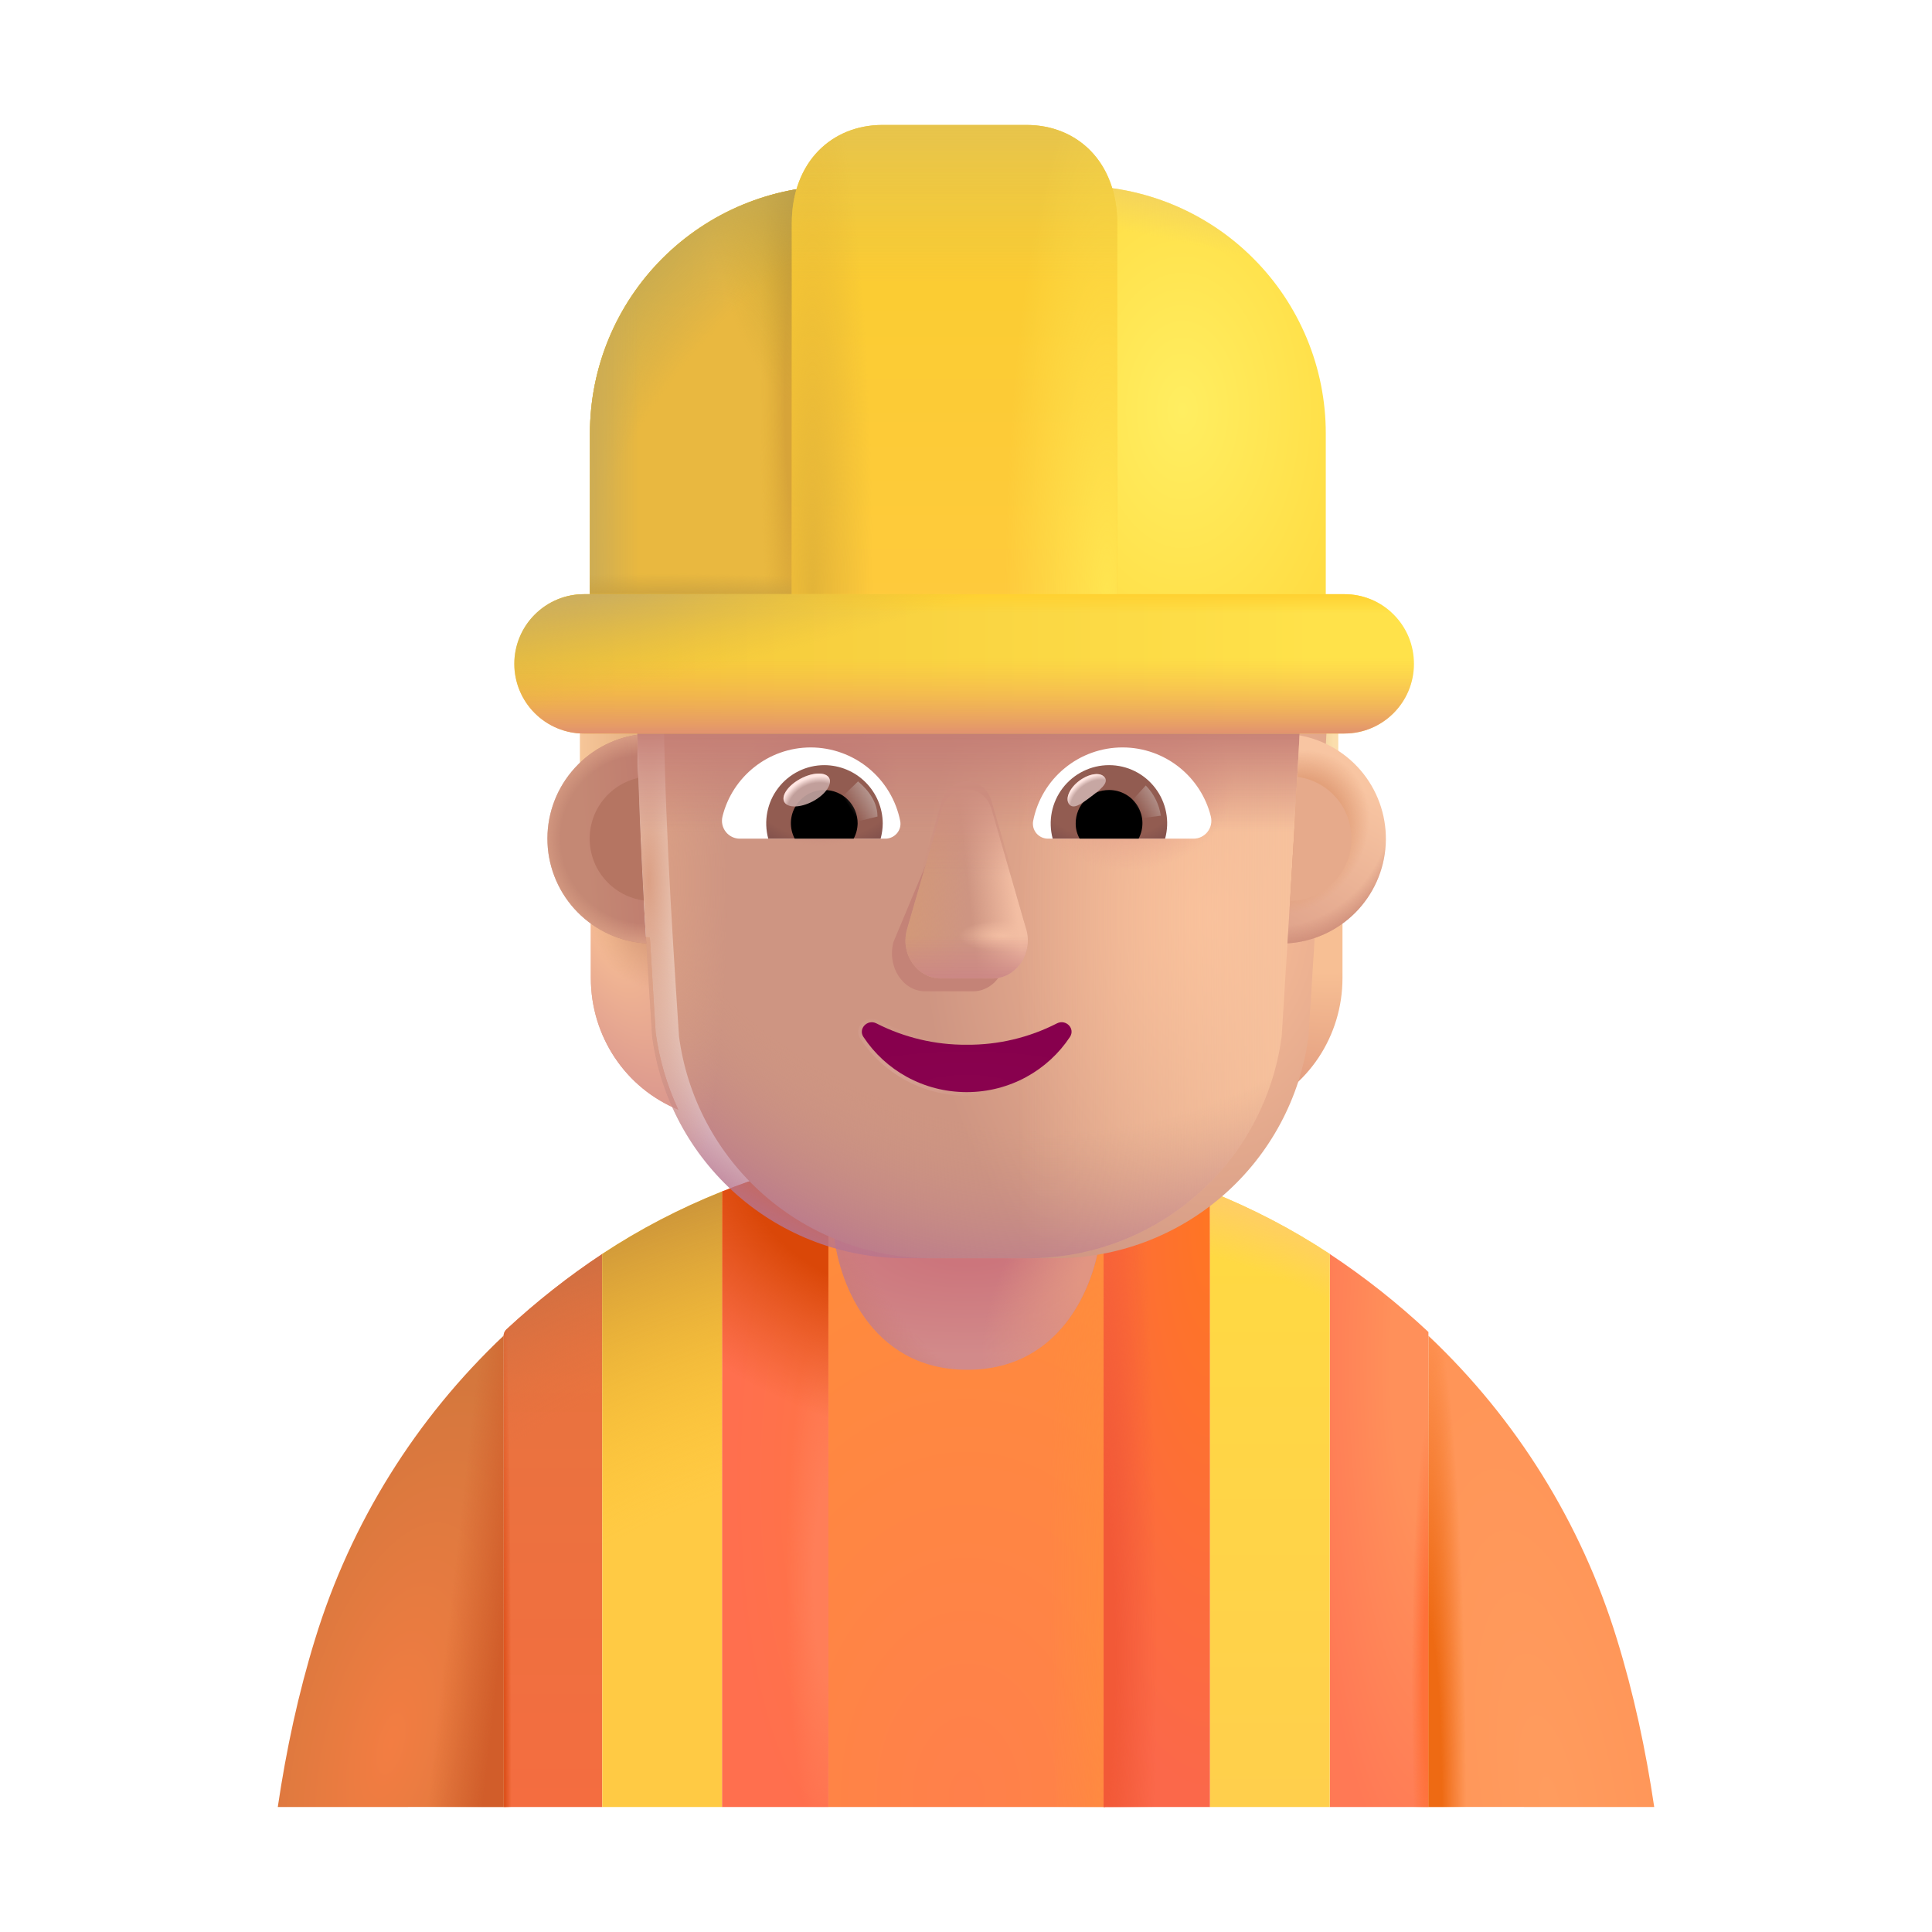 <svg width="54" height="54" viewBox="0 0 54 54" fill="none" xmlns="http://www.w3.org/2000/svg">
<path d="M27.035 32.602C25.719 32.602 24.42 32.737 23.154 32.991V50.507H30.883V32.991C29.634 32.737 28.352 32.602 27.035 32.602Z" fill="url(#paint0_radial_37_125)"/>
<path d="M27.035 32.602C25.719 32.602 24.42 32.737 23.154 32.991V50.507H30.883V32.991C29.634 32.737 28.352 32.602 27.035 32.602Z" fill="url(#paint1_radial_37_125)"/>
<path d="M23.154 32.397C22.128 32.623 21.136 32.92 20.179 33.303V50.507H23.154V32.397Z" fill="url(#paint2_radial_37_125)"/>
<path d="M23.154 32.397C22.128 32.623 21.136 32.92 20.179 33.303V50.507H23.154V32.397Z" fill="url(#paint3_radial_37_125)"/>
<path d="M23.154 32.397C22.128 32.623 21.136 32.92 20.179 33.303V50.507H23.154V32.397Z" fill="url(#paint4_radial_37_125)"/>
<path d="M30.846 32.397C31.872 32.623 32.862 32.92 33.821 33.303V50.507H30.848L30.846 32.397Z" fill="url(#paint5_radial_37_125)"/>
<path d="M30.846 32.397C31.872 32.623 32.862 32.92 33.821 33.303V50.507H30.848L30.846 32.397Z" fill="url(#paint6_radial_37_125)"/>
<path d="M14.156 37.155C14.131 37.179 14.111 37.207 14.097 37.239C14.083 37.271 14.076 37.305 14.075 37.339V50.507H16.833V35.049C15.888 35.674 14.99 36.383 14.156 37.155Z" fill="url(#paint7_linear_37_125)"/>
<path d="M14.156 37.155C14.131 37.179 14.111 37.207 14.097 37.239C14.083 37.271 14.076 37.305 14.075 37.339V50.507H16.833V35.049C15.888 35.674 14.99 36.383 14.156 37.155Z" fill="url(#paint8_radial_37_125)"/>
<path d="M14.156 37.155C14.131 37.179 14.111 37.207 14.097 37.239C14.083 37.271 14.076 37.305 14.075 37.339V50.507H16.833V35.049C15.888 35.674 14.99 36.383 14.156 37.155Z" fill="url(#paint9_radial_37_125)"/>
<path d="M39.925 37.23V50.507H37.167V35.049C38.143 35.694 39.067 36.426 39.925 37.23Z" fill="url(#paint10_radial_37_125)"/>
<path d="M39.925 37.23V50.507H37.167V35.049C38.143 35.694 39.067 36.426 39.925 37.23Z" fill="url(#paint11_radial_37_125)"/>
<path d="M16.833 35.049V50.507H20.179V33.303C19.001 33.775 17.892 34.349 16.833 35.048" fill="#FFCA44"/>
<path d="M16.833 35.049V50.507H20.179V33.303C19.001 33.775 17.892 34.349 16.833 35.048" fill="url(#paint12_radial_37_125)"/>
<path d="M37.167 35.049V50.507H33.821V33.303C34.999 33.775 36.107 34.349 37.167 35.048" fill="url(#paint13_linear_37_125)"/>
<path d="M37.167 35.049V50.507H33.821V33.303C34.999 33.775 36.107 34.349 37.167 35.048" fill="url(#paint14_radial_37_125)"/>
<path d="M7.764 50.507C8 48.909 8.338 47.331 8.81 45.804C9.802 42.573 11.617 39.655 14.075 37.336V50.505L7.764 50.507Z" fill="url(#paint15_radial_37_125)"/>
<path d="M7.764 50.507C8 48.909 8.338 47.331 8.81 45.804C9.802 42.573 11.617 39.655 14.075 37.336V50.505L7.764 50.507Z" fill="url(#paint16_linear_37_125)"/>
<path d="M46.236 50.507C46 48.909 45.662 47.331 45.19 45.804C44.198 42.573 42.383 39.655 39.925 37.336V50.505L46.236 50.507Z" fill="url(#paint17_radial_37_125)"/>
<path d="M46.236 50.507C46 48.909 45.662 47.331 45.19 45.804C44.198 42.573 42.383 39.655 39.925 37.336V50.505L46.236 50.507Z" fill="url(#paint18_radial_37_125)"/>
<path d="M23.304 34.435C23.406 35.718 24.291 38.286 27.035 38.286C29.779 38.286 30.665 35.719 30.766 34.435H23.304Z" fill="url(#paint19_radial_37_125)"/>
<path d="M23.304 34.435C23.406 35.718 24.291 38.286 27.035 38.286C29.779 38.286 30.665 35.719 30.766 34.435H23.304Z" fill="url(#paint20_radial_37_125)"/>
<path d="M23.304 34.435C23.406 35.718 24.291 38.286 27.035 38.286C29.779 38.286 30.665 35.719 30.766 34.435H23.304Z" fill="url(#paint21_radial_37_125)"/>
<path d="M16.208 19.61H17.817V21.436H16.208V19.61Z" fill="url(#paint22_linear_37_125)"/>
<path d="M35.994 19.61H37.405V21.436H35.994V19.61Z" fill="url(#paint23_linear_37_125)"/>
<path d="M35.876 26.202C36.485 26.182 37.057 25.976 37.523 25.64V27.336C37.523 28.963 36.555 30.412 35.08 31.015C35.39 30.353 35.603 29.634 35.711 28.865L35.876 26.202Z" fill="url(#paint24_radial_37_125)"/>
<path d="M18.163 26.202C17.569 26.183 16.995 25.987 16.514 25.64V27.336C16.514 28.963 17.483 30.412 18.957 31.015C18.64 30.334 18.427 29.609 18.326 28.865L18.163 26.202Z" fill="url(#paint25_radial_37_125)"/>
<path d="M18.163 26.202C17.569 26.183 16.995 25.987 16.514 25.64V27.336C16.514 28.963 17.483 30.412 18.957 31.015C18.64 30.334 18.427 29.609 18.326 28.865L18.163 26.202Z" fill="url(#paint26_radial_37_125)"/>
<path d="M18.163 26.202C17.569 26.183 16.995 25.987 16.514 25.64V27.336C16.514 28.963 17.483 30.412 18.957 31.015C18.64 30.334 18.427 29.609 18.326 28.865L18.163 26.202Z" fill="url(#paint27_radial_37_125)"/>
<path d="M18.163 26.202C17.569 26.183 16.995 25.987 16.514 25.64V27.336C16.514 28.963 17.483 30.412 18.957 31.015C18.64 30.334 18.427 29.609 18.326 28.865L18.163 26.202Z" fill="url(#paint28_radial_37_125)"/>
<g filter="url(#filter0_i_37_125)">
<path d="M18.228 28.963C18.454 30.68 19.297 32.257 20.599 33.398C21.902 34.54 23.575 35.169 25.307 35.168H28.745C30.477 35.169 32.15 34.54 33.453 33.398C34.755 32.257 35.598 30.68 35.824 28.963C36.038 25.53 36.254 22.111 36.415 18.682C36.407 18.009 36.143 17.364 35.676 16.879C35.209 16.394 34.574 16.106 33.902 16.073H31.35C30.497 16.072 29.662 15.823 28.947 15.356C28.232 14.889 27.667 14.225 27.322 13.444C27.233 13.22 27.078 13.027 26.878 12.891C26.678 12.755 26.442 12.682 26.2 12.682H23.881C20.518 12.682 17.795 15.437 17.795 18.838C17.795 22.23 18.006 25.564 18.228 28.963Z" fill="url(#paint29_radial_37_125)"/>
</g>
<path d="M18.228 28.963C18.454 30.68 19.297 32.257 20.599 33.398C21.902 34.54 23.575 35.169 25.307 35.168H28.745C30.477 35.169 32.15 34.54 33.453 33.398C34.755 32.257 35.598 30.68 35.824 28.963C36.038 25.53 36.254 22.111 36.415 18.682C36.407 18.009 36.143 17.364 35.676 16.879C35.209 16.394 34.574 16.106 33.902 16.073H31.35C30.497 16.072 29.662 15.823 28.947 15.356C28.232 14.889 27.667 14.225 27.322 13.444C27.233 13.22 27.078 13.027 26.878 12.891C26.678 12.755 26.442 12.682 26.2 12.682H23.881C20.518 12.682 17.795 15.437 17.795 18.838C17.795 22.23 18.006 25.564 18.228 28.963Z" fill="url(#paint30_linear_37_125)"/>
<path d="M18.228 28.963C18.454 30.68 19.297 32.257 20.599 33.398C21.902 34.54 23.575 35.169 25.307 35.168H28.745C30.477 35.169 32.15 34.54 33.453 33.398C34.755 32.257 35.598 30.68 35.824 28.963C36.038 25.53 36.254 22.111 36.415 18.682C36.407 18.009 36.143 17.364 35.676 16.879C35.209 16.394 34.574 16.106 33.902 16.073H31.35C30.497 16.072 29.662 15.823 28.947 15.356C28.232 14.889 27.667 14.225 27.322 13.444C27.233 13.22 27.078 13.027 26.878 12.891C26.678 12.755 26.442 12.682 26.2 12.682H23.881C20.518 12.682 17.795 15.437 17.795 18.838C17.795 22.23 18.006 25.564 18.228 28.963Z" fill="url(#paint31_radial_37_125)"/>
<path d="M18.228 28.963C18.454 30.68 19.297 32.257 20.599 33.398C21.902 34.54 23.575 35.169 25.307 35.168H28.745C30.477 35.169 32.15 34.54 33.453 33.398C34.755 32.257 35.598 30.68 35.824 28.963C36.038 25.53 36.254 22.111 36.415 18.682C36.407 18.009 36.143 17.364 35.676 16.879C35.209 16.394 34.574 16.106 33.902 16.073H31.35C30.497 16.072 29.662 15.823 28.947 15.356C28.232 14.889 27.667 14.225 27.322 13.444C27.233 13.22 27.078 13.027 26.878 12.891C26.678 12.755 26.442 12.682 26.2 12.682H23.881C20.518 12.682 17.795 15.437 17.795 18.838C17.795 22.23 18.006 25.564 18.228 28.963Z" fill="url(#paint32_radial_37_125)"/>
<path d="M18.228 28.963C18.454 30.68 19.297 32.257 20.599 33.398C21.902 34.54 23.575 35.169 25.307 35.168H28.745C30.477 35.169 32.15 34.54 33.453 33.398C34.755 32.257 35.598 30.68 35.824 28.963C36.038 25.53 36.254 22.111 36.415 18.682C36.407 18.009 36.143 17.364 35.676 16.879C35.209 16.394 34.574 16.106 33.902 16.073H31.35C30.497 16.072 29.662 15.823 28.947 15.356C28.232 14.889 27.667 14.225 27.322 13.444C27.233 13.22 27.078 13.027 26.878 12.891C26.678 12.755 26.442 12.682 26.2 12.682H23.881C20.518 12.682 17.795 15.437 17.795 18.838C17.795 22.23 18.006 25.564 18.228 28.963Z" fill="url(#paint33_radial_37_125)"/>
<path d="M18.228 28.963C18.454 30.68 19.297 32.257 20.599 33.398C21.902 34.54 23.575 35.169 25.307 35.168H28.745C30.477 35.169 32.15 34.54 33.453 33.398C34.755 32.257 35.598 30.68 35.824 28.963C36.038 25.53 36.254 22.111 36.415 18.682C36.407 18.009 36.143 17.364 35.676 16.879C35.209 16.394 34.574 16.106 33.902 16.073H31.35C30.497 16.072 29.662 15.823 28.947 15.356C28.232 14.889 27.667 14.225 27.322 13.444C27.233 13.22 27.078 13.027 26.878 12.891C26.678 12.755 26.442 12.682 26.2 12.682H23.881C20.518 12.682 17.795 15.437 17.795 18.838C17.795 22.23 18.006 25.564 18.228 28.963Z" fill="url(#paint34_radial_37_125)"/>
<path d="M18.228 28.963C18.454 30.68 19.297 32.257 20.599 33.398C21.902 34.54 23.575 35.169 25.307 35.168H28.745C30.477 35.169 32.15 34.54 33.453 33.398C34.755 32.257 35.598 30.68 35.824 28.963C36.038 25.53 36.254 22.111 36.415 18.682C36.407 18.009 36.143 17.364 35.676 16.879C35.209 16.394 34.574 16.106 33.902 16.073H31.35C30.497 16.072 29.662 15.823 28.947 15.356C28.232 14.889 27.667 14.225 27.322 13.444C27.233 13.22 27.078 13.027 26.878 12.891C26.678 12.755 26.442 12.682 26.2 12.682H23.881C20.518 12.682 17.795 15.437 17.795 18.838C17.795 22.23 18.006 25.564 18.228 28.963Z" fill="url(#paint35_radial_37_125)"/>
<path d="M18.228 28.963C18.454 30.68 19.297 32.257 20.599 33.398C21.902 34.54 23.575 35.169 25.307 35.168H28.745C30.477 35.169 32.15 34.54 33.453 33.398C34.755 32.257 35.598 30.68 35.824 28.963C36.038 25.53 36.254 22.111 36.415 18.682C36.407 18.009 36.143 17.364 35.676 16.879C35.209 16.394 34.574 16.106 33.902 16.073H31.35C30.497 16.072 29.662 15.823 28.947 15.356C28.232 14.889 27.667 14.225 27.322 13.444C27.233 13.22 27.078 13.027 26.878 12.891C26.678 12.755 26.442 12.682 26.2 12.682H23.881C20.518 12.682 17.795 15.437 17.795 18.838C17.795 22.23 18.006 25.564 18.228 28.963Z" fill="url(#paint36_radial_37_125)"/>
<path d="M18.228 28.963C18.454 30.68 19.297 32.257 20.599 33.398C21.902 34.54 23.575 35.169 25.307 35.168H28.745C30.477 35.169 32.15 34.54 33.453 33.398C34.755 32.257 35.598 30.68 35.824 28.963C36.038 25.53 36.254 22.111 36.415 18.682C36.407 18.009 36.143 17.364 35.676 16.879C35.209 16.394 34.574 16.106 33.902 16.073H31.35C30.497 16.072 29.662 15.823 28.947 15.356C28.232 14.889 27.667 14.225 27.322 13.444C27.233 13.22 27.078 13.027 26.878 12.891C26.678 12.755 26.442 12.682 26.2 12.682H23.881C20.518 12.682 17.795 15.437 17.795 18.838C17.795 22.23 18.006 25.564 18.228 28.963Z" fill="url(#paint37_radial_37_125)"/>
<path d="M18.228 28.963C18.454 30.68 19.297 32.257 20.599 33.398C21.902 34.54 23.575 35.169 25.307 35.168H28.745C30.477 35.169 32.15 34.54 33.453 33.398C34.755 32.257 35.598 30.68 35.824 28.963C36.038 25.53 36.254 22.111 36.415 18.682C36.407 18.009 36.143 17.364 35.676 16.879C35.209 16.394 34.574 16.106 33.902 16.073H31.35C30.497 16.072 29.662 15.823 28.947 15.356C28.232 14.889 27.667 14.225 27.322 13.444C27.233 13.22 27.078 13.027 26.878 12.891C26.678 12.755 26.442 12.682 26.2 12.682H23.881C20.518 12.682 17.795 15.437 17.795 18.838C17.795 22.23 18.006 25.564 18.228 28.963Z" fill="url(#paint38_linear_37_125)"/>
<g filter="url(#filter1_f_37_125)">
<path d="M26.234 23.313L24.973 26.328C24.788 27.017 25.232 27.707 25.859 27.707H27.199C27.827 27.707 28.269 27.007 28.085 26.328L27.18 22.979C26.986 22.236 26.438 22.57 26.234 23.313Z" fill="#C48377"/>
</g>
<g filter="url(#filter2_f_37_125)">
<path d="M26.322 22.623L25.353 25.972C25.155 26.661 25.631 27.349 26.303 27.349H27.736C28.407 27.349 28.881 26.651 28.684 25.972L27.715 22.623C27.508 21.88 26.539 21.88 26.322 22.623Z" fill="#CE9582"/>
<path d="M26.322 22.623L25.353 25.972C25.155 26.661 25.631 27.349 26.303 27.349H27.736C28.407 27.349 28.881 26.651 28.684 25.972L27.715 22.623C27.508 21.88 26.539 21.88 26.322 22.623Z" fill="url(#paint39_linear_37_125)"/>
<path d="M26.322 22.623L25.353 25.972C25.155 26.661 25.631 27.349 26.303 27.349H27.736C28.407 27.349 28.881 26.651 28.684 25.972L27.715 22.623C27.508 21.88 26.539 21.88 26.322 22.623Z" fill="url(#paint40_radial_37_125)"/>
<path d="M26.322 22.623L25.353 25.972C25.155 26.661 25.631 27.349 26.303 27.349H27.736C28.407 27.349 28.881 26.651 28.684 25.972L27.715 22.623C27.508 21.88 26.539 21.88 26.322 22.623Z" fill="url(#paint41_linear_37_125)"/>
<path d="M26.322 22.623L25.353 25.972C25.155 26.661 25.631 27.349 26.303 27.349H27.736C28.407 27.349 28.881 26.651 28.684 25.972L27.715 22.623C27.508 21.88 26.539 21.88 26.322 22.623Z" fill="url(#paint42_linear_37_125)"/>
</g>
<g filter="url(#filter3_f_37_125)">
<path d="M26.322 22.397L25.353 25.745C25.155 26.435 25.631 27.123 26.303 27.123H27.736C28.407 27.123 28.881 26.423 28.684 25.745L27.715 22.397C27.508 21.654 26.539 21.654 26.322 22.397Z" fill="url(#paint43_linear_37_125)"/>
</g>
<g filter="url(#filter4_f_37_125)">
<path d="M27.019 29.201C26.141 29.207 25.276 29.002 24.494 28.603C24.244 28.477 23.978 28.757 24.135 28.985C24.744 29.909 25.807 30.525 27.02 30.525C28.23 30.525 29.293 29.909 29.904 28.985C30.061 28.748 29.793 28.477 29.543 28.603C28.762 29.003 27.896 29.208 27.019 29.201Z" stroke="url(#paint44_radial_37_125)" stroke-width="0.2"/>
</g>
<path d="M27.019 29.201C26.141 29.207 25.276 29.002 24.494 28.603C24.244 28.477 23.978 28.757 24.135 28.985C24.744 29.909 25.807 30.525 27.02 30.525C28.23 30.525 29.293 29.909 29.904 28.985C30.061 28.748 29.793 28.477 29.543 28.603C28.762 29.003 27.896 29.208 27.019 29.201Z" fill="url(#paint45_radial_37_125)"/>
<path d="M31.374 20.891C32.565 20.891 33.569 21.711 33.843 22.82C33.861 22.894 33.863 22.971 33.847 23.046C33.831 23.12 33.798 23.19 33.751 23.25C33.704 23.31 33.644 23.358 33.575 23.392C33.507 23.425 33.431 23.442 33.355 23.441H29.29C29.228 23.441 29.167 23.427 29.112 23.401C29.056 23.375 29.006 23.337 28.967 23.29C28.927 23.242 28.899 23.187 28.883 23.128C28.868 23.068 28.865 23.006 28.877 22.945C28.991 22.366 29.302 21.845 29.758 21.471C30.213 21.096 30.784 20.891 31.374 20.891Z" fill="white"/>
<path d="M30.999 21.386C31.249 21.386 31.496 21.444 31.72 21.555C31.943 21.667 32.139 21.828 32.29 22.027C32.441 22.225 32.545 22.456 32.593 22.702C32.641 22.947 32.631 23.2 32.565 23.441H29.423C29.358 23.199 29.35 22.946 29.398 22.701C29.447 22.455 29.552 22.224 29.704 22.025C29.856 21.827 30.052 21.666 30.276 21.555C30.5 21.444 30.747 21.386 30.998 21.386" fill="url(#paint46_radial_37_125)"/>
<path d="M30.066 23.012C30.066 22.89 30.09 22.769 30.136 22.655C30.183 22.542 30.251 22.439 30.338 22.353C30.425 22.266 30.527 22.198 30.641 22.151C30.754 22.104 30.875 22.081 30.998 22.081C31.158 22.08 31.316 22.121 31.456 22.199C31.596 22.277 31.713 22.39 31.796 22.527C31.879 22.664 31.926 22.82 31.931 22.98C31.936 23.14 31.899 23.299 31.825 23.441H30.177C30.103 23.311 30.064 23.163 30.066 23.012Z" fill="black"/>
<g filter="url(#filter5_f_37_125)">
<path d="M30.878 21.73C30.994 21.885 30.751 22.074 30.476 22.28C30.201 22.486 29.997 22.629 29.881 22.476C29.766 22.321 29.894 22.027 30.169 21.821C30.446 21.617 30.763 21.575 30.878 21.73Z" fill="#C7A7A3"/>
<path d="M30.878 21.73C30.994 21.885 30.751 22.074 30.476 22.28C30.201 22.486 29.997 22.629 29.881 22.476C29.766 22.321 29.894 22.027 30.169 21.821C30.446 21.617 30.763 21.575 30.878 21.73Z" fill="url(#paint47_radial_37_125)"/>
</g>
<g filter="url(#filter6_f_37_125)">
<path d="M32.446 22.798C32.397 22.48 32.25 22.184 32.024 21.954L31.551 22.474L31.765 22.891L32.446 22.798Z" fill="url(#paint48_linear_37_125)"/>
</g>
<path d="M22.663 20.891C21.473 20.891 20.468 21.711 20.194 22.82C20.176 22.894 20.174 22.971 20.19 23.046C20.206 23.12 20.239 23.19 20.286 23.25C20.333 23.31 20.393 23.358 20.462 23.392C20.53 23.425 20.606 23.442 20.682 23.441H24.747C25.005 23.441 25.213 23.205 25.161 22.947C25.046 22.368 24.734 21.848 24.279 21.473C23.824 21.098 23.253 20.893 22.663 20.891Z" fill="white"/>
<path d="M23.039 21.386C22.79 21.386 22.543 21.444 22.319 21.555C22.095 21.667 21.9 21.828 21.749 22.027C21.597 22.225 21.494 22.456 21.446 22.702C21.398 22.947 21.408 23.2 21.473 23.441H24.614C24.652 23.301 24.672 23.157 24.673 23.012C24.67 22.581 24.497 22.168 24.191 21.863C23.885 21.558 23.471 21.387 23.039 21.386Z" fill="url(#paint49_radial_37_125)"/>
<path d="M23.971 23.012C23.971 22.89 23.948 22.769 23.901 22.655C23.854 22.542 23.786 22.439 23.699 22.353C23.613 22.266 23.51 22.198 23.396 22.151C23.283 22.104 23.162 22.081 23.039 22.081C22.879 22.08 22.721 22.121 22.581 22.199C22.442 22.277 22.324 22.39 22.241 22.527C22.158 22.664 22.111 22.82 22.106 22.98C22.101 23.14 22.138 23.299 22.212 23.441H23.86C23.931 23.309 23.969 23.162 23.971 23.012Z" fill="black"/>
<g filter="url(#filter7_f_37_125)">
<path d="M24.526 22.822C24.526 22.295 24.098 21.944 23.983 21.84L23.456 22.348L23.78 23.006L24.526 22.822Z" fill="url(#paint50_linear_37_125)"/>
</g>
<g filter="url(#filter8_f_37_125)">
<path d="M22.717 22.399C23.063 22.215 23.269 21.924 23.176 21.748C23.083 21.573 22.727 21.58 22.38 21.763C22.033 21.947 21.828 22.238 21.921 22.414C22.014 22.589 22.37 22.582 22.717 22.399Z" fill="#C7A7A3" fill-opacity="0.9"/>
<path d="M22.717 22.399C23.063 22.215 23.269 21.924 23.176 21.748C23.083 21.573 22.727 21.58 22.38 21.763C22.033 21.947 21.828 22.238 21.921 22.414C22.014 22.589 22.37 22.582 22.717 22.399Z" fill="url(#paint51_radial_37_125)"/>
</g>
<path d="M35.986 26.367C36.104 24.428 36.222 22.493 36.323 20.554C37.029 20.681 37.663 21.062 38.107 21.625C38.55 22.189 38.772 22.895 38.731 23.61C38.689 24.326 38.387 25.001 37.881 25.509C37.376 26.017 36.701 26.323 35.986 26.367Z" fill="url(#paint52_linear_37_125)"/>
<path d="M35.986 26.367C36.104 24.428 36.222 22.493 36.323 20.554C37.029 20.681 37.663 21.062 38.107 21.625C38.55 22.189 38.772 22.895 38.731 23.61C38.689 24.326 38.387 25.001 37.881 25.509C37.376 26.017 36.701 26.323 35.986 26.367Z" fill="url(#paint53_radial_37_125)"/>
<path d="M35.986 26.367C36.104 24.428 36.222 22.493 36.323 20.554C37.029 20.681 37.663 21.062 38.107 21.625C38.55 22.189 38.772 22.895 38.731 23.61C38.689 24.326 38.387 25.001 37.881 25.509C37.376 26.017 36.701 26.323 35.986 26.367Z" fill="url(#paint54_radial_37_125)"/>
<path d="M17.811 20.537C17.093 20.641 16.438 21.009 15.975 21.569C15.511 22.128 15.272 22.84 15.303 23.566C15.334 24.291 15.634 24.98 16.144 25.497C16.654 26.015 17.338 26.325 18.063 26.367C17.945 24.422 17.849 22.486 17.81 20.537" fill="url(#paint55_linear_37_125)"/>
<path d="M17.811 20.537C17.093 20.641 16.438 21.009 15.975 21.569C15.511 22.128 15.272 22.84 15.303 23.566C15.334 24.291 15.634 24.98 16.144 25.497C16.654 26.015 17.338 26.325 18.063 26.367C17.945 24.422 17.849 22.486 17.81 20.537" fill="url(#paint56_radial_37_125)"/>
<g filter="url(#filter9_f_37_125)">
<path d="M17.842 21.742C17.443 21.831 17.088 22.058 16.84 22.383C16.591 22.708 16.465 23.11 16.483 23.518C16.501 23.927 16.663 24.316 16.939 24.617C17.215 24.919 17.588 25.114 17.994 25.167C17.929 24.026 17.879 22.884 17.842 21.742Z" fill="#B57562"/>
</g>
<g filter="url(#filter10_f_37_125)">
<path d="M36.059 25.181C36.129 24.025 36.197 22.869 36.261 21.713C36.697 21.771 37.095 21.991 37.375 22.33C37.656 22.669 37.797 23.102 37.771 23.541C37.746 23.98 37.555 24.393 37.237 24.698C36.919 25.002 36.498 25.174 36.059 25.181Z" fill="#E6AA8B"/>
</g>
<path d="M16.489 12.113C16.489 10.278 17.218 8.518 18.515 7.221C19.812 5.923 21.572 5.194 23.407 5.194H30.137C31.046 5.194 31.945 5.373 32.785 5.721C33.624 6.069 34.387 6.578 35.029 7.221C35.672 7.863 36.181 8.626 36.529 9.465C36.877 10.305 37.056 11.204 37.056 12.113V16.639H16.487L16.489 12.113Z" fill="url(#paint57_radial_37_125)"/>
<path d="M16.489 12.113C16.489 10.278 17.218 8.518 18.515 7.221C19.812 5.923 21.572 5.194 23.407 5.194H30.137C31.046 5.194 31.945 5.373 32.785 5.721C33.624 6.069 34.387 6.578 35.029 7.221C35.672 7.863 36.181 8.626 36.529 9.465C36.877 10.305 37.056 11.204 37.056 12.113V16.639H16.487L16.489 12.113Z" fill="url(#paint58_radial_37_125)"/>
<path d="M16.489 12.113C16.489 10.278 17.218 8.518 18.515 7.221C19.812 5.923 21.572 5.194 23.407 5.194H30.137C31.046 5.194 31.945 5.373 32.785 5.721C33.624 6.069 34.387 6.578 35.029 7.221C35.672 7.863 36.181 8.626 36.529 9.465C36.877 10.305 37.056 11.204 37.056 12.113V16.639H16.487L16.489 12.113Z" fill="url(#paint59_radial_37_125)"/>
<path d="M16.489 12.113C16.489 10.278 17.218 8.518 18.515 7.221C19.812 5.923 21.572 5.194 23.407 5.194H30.137C31.046 5.194 31.945 5.373 32.785 5.721C33.624 6.069 34.387 6.578 35.029 7.221C35.672 7.863 36.181 8.626 36.529 9.465C36.877 10.305 37.056 11.204 37.056 12.113V16.639H16.487L16.489 12.113Z" fill="url(#paint60_radial_37_125)"/>
<path d="M16.489 12.113C16.489 10.278 17.218 8.518 18.515 7.221C19.812 5.923 21.572 5.194 23.407 5.194H30.137C31.046 5.194 31.945 5.373 32.785 5.721C33.624 6.069 34.387 6.578 35.029 7.221C35.672 7.863 36.181 8.626 36.529 9.465C36.877 10.305 37.056 11.204 37.056 12.113V16.639H16.487L16.489 12.113Z" fill="url(#paint61_radial_37_125)"/>
<path d="M16.489 12.113C16.489 10.278 17.218 8.518 18.515 7.221C19.812 5.923 21.572 5.194 23.407 5.194H30.137C31.046 5.194 31.945 5.373 32.785 5.721C33.624 6.069 34.387 6.578 35.029 7.221C35.672 7.863 36.181 8.626 36.529 9.465C36.877 10.305 37.056 11.204 37.056 12.113V16.639H16.487L16.489 12.113Z" fill="url(#paint62_radial_37_125)"/>
<path d="M16.489 12.113C16.489 10.278 17.218 8.518 18.515 7.221C19.812 5.923 21.572 5.194 23.407 5.194H30.137C31.046 5.194 31.945 5.373 32.785 5.721C33.624 6.069 34.387 6.578 35.029 7.221C35.672 7.863 36.181 8.626 36.529 9.465C36.877 10.305 37.056 11.204 37.056 12.113V16.639H16.487L16.489 12.113Z" fill="url(#paint63_linear_37_125)"/>
<path d="M16.489 12.113C16.489 10.278 17.218 8.518 18.515 7.221C19.812 5.923 21.572 5.194 23.407 5.194H30.137C31.046 5.194 31.945 5.373 32.785 5.721C33.624 6.069 34.387 6.578 35.029 7.221C35.672 7.863 36.181 8.626 36.529 9.465C36.877 10.305 37.056 11.204 37.056 12.113V16.639H16.487L16.489 12.113Z" fill="url(#paint64_radial_37_125)"/>
<g filter="url(#filter11_ii_37_125)">
<path d="M24.663 3.493H28.696C30.095 3.493 31.227 4.511 31.227 6.249V17.715H22.131V6.249C22.131 4.511 23.264 3.493 24.663 3.493Z" fill="url(#paint65_linear_37_125)"/>
<path d="M24.663 3.493H28.696C30.095 3.493 31.227 4.511 31.227 6.249V17.715H22.131V6.249C22.131 4.511 23.264 3.493 24.663 3.493Z" fill="url(#paint66_linear_37_125)"/>
<path d="M24.663 3.493H28.696C30.095 3.493 31.227 4.511 31.227 6.249V17.715H22.131V6.249C22.131 4.511 23.264 3.493 24.663 3.493Z" fill="url(#paint67_radial_37_125)"/>
<path d="M24.663 3.493H28.696C30.095 3.493 31.227 4.511 31.227 6.249V17.715H22.131V6.249C22.131 4.511 23.264 3.493 24.663 3.493Z" fill="url(#paint68_radial_37_125)"/>
</g>
<path d="M37.574 16.608H16.322C15.805 16.608 15.31 16.814 14.945 17.179C14.58 17.544 14.375 18.039 14.375 18.555C14.375 19.071 14.58 19.566 14.945 19.931C15.31 20.296 15.805 20.502 16.322 20.502H37.574C38.657 20.502 39.52 19.622 39.52 18.556C39.521 18.3 39.472 18.046 39.375 17.809C39.277 17.572 39.134 17.357 38.953 17.176C38.772 16.995 38.557 16.851 38.32 16.754C38.084 16.657 37.83 16.607 37.574 16.608Z" fill="url(#paint69_linear_37_125)"/>
<path d="M37.574 16.608H16.322C15.805 16.608 15.31 16.814 14.945 17.179C14.58 17.544 14.375 18.039 14.375 18.555C14.375 19.071 14.58 19.566 14.945 19.931C15.31 20.296 15.805 20.502 16.322 20.502H37.574C38.657 20.502 39.52 19.622 39.52 18.556C39.521 18.3 39.472 18.046 39.375 17.809C39.277 17.572 39.134 17.357 38.953 17.176C38.772 16.995 38.557 16.851 38.32 16.754C38.084 16.657 37.83 16.607 37.574 16.608Z" fill="url(#paint70_linear_37_125)"/>
<path d="M37.574 16.608H16.322C15.805 16.608 15.31 16.814 14.945 17.179C14.58 17.544 14.375 18.039 14.375 18.555C14.375 19.071 14.58 19.566 14.945 19.931C15.31 20.296 15.805 20.502 16.322 20.502H37.574C38.657 20.502 39.52 19.622 39.52 18.556C39.521 18.3 39.472 18.046 39.375 17.809C39.277 17.572 39.134 17.357 38.953 17.176C38.772 16.995 38.557 16.851 38.32 16.754C38.084 16.657 37.83 16.607 37.574 16.608Z" fill="url(#paint71_linear_37_125)"/>
<path d="M37.574 16.608H16.322C15.805 16.608 15.31 16.814 14.945 17.179C14.58 17.544 14.375 18.039 14.375 18.555C14.375 19.071 14.58 19.566 14.945 19.931C15.31 20.296 15.805 20.502 16.322 20.502H37.574C38.657 20.502 39.52 19.622 39.52 18.556C39.521 18.3 39.472 18.046 39.375 17.809C39.277 17.572 39.134 17.357 38.953 17.176C38.772 16.995 38.557 16.851 38.32 16.754C38.084 16.657 37.83 16.607 37.574 16.608Z" fill="url(#paint72_radial_37_125)"/>
<defs>
<filter id="filter0_i_37_125" x="17.795" y="12.682" width="19.37" height="22.486" filterUnits="userSpaceOnUse" color-interpolation-filters="sRGB">
<feFlood flood-opacity="0" result="BackgroundImageFix"/>
<feBlend mode="normal" in="SourceGraphic" in2="BackgroundImageFix" result="shape"/>
<feColorMatrix in="SourceAlpha" type="matrix" values="0 0 0 0 0 0 0 0 0 0 0 0 0 0 0 0 0 0 127 0" result="hardAlpha"/>
<feOffset dx="0.75"/>
<feGaussianBlur stdDeviation="0.6"/>
<feComposite in2="hardAlpha" operator="arithmetic" k2="-1" k3="1"/>
<feColorMatrix type="matrix" values="0 0 0 0 0.843 0 0 0 0 0.612 0 0 0 0 0.498 0 0 0 1 0"/>
<feBlend mode="normal" in2="shape" result="effect1_innerShadow_37_125"/>
</filter>
<filter id="filter1_f_37_125" x="23.931" y="21.562" width="5.196" height="7.146" filterUnits="userSpaceOnUse" color-interpolation-filters="sRGB">
<feFlood flood-opacity="0" result="BackgroundImageFix"/>
<feBlend mode="normal" in="SourceGraphic" in2="BackgroundImageFix" result="shape"/>
<feGaussianBlur stdDeviation="0.5" result="effect1_foregroundBlur_37_125"/>
</filter>
<filter id="filter2_f_37_125" x="25.208" y="21.966" width="3.621" height="5.484" filterUnits="userSpaceOnUse" color-interpolation-filters="sRGB">
<feFlood flood-opacity="0" result="BackgroundImageFix"/>
<feBlend mode="normal" in="SourceGraphic" in2="BackgroundImageFix" result="shape"/>
<feGaussianBlur stdDeviation="0.05" result="effect1_foregroundBlur_37_125"/>
</filter>
<filter id="filter3_f_37_125" x="25.208" y="21.74" width="3.621" height="5.484" filterUnits="userSpaceOnUse" color-interpolation-filters="sRGB">
<feFlood flood-opacity="0" result="BackgroundImageFix"/>
<feBlend mode="normal" in="SourceGraphic" in2="BackgroundImageFix" result="shape"/>
<feGaussianBlur stdDeviation="0.05" result="effect1_foregroundBlur_37_125"/>
</filter>
<filter id="filter4_f_37_125" x="23.888" y="28.371" width="6.263" height="2.354" filterUnits="userSpaceOnUse" color-interpolation-filters="sRGB">
<feFlood flood-opacity="0" result="BackgroundImageFix"/>
<feBlend mode="normal" in="SourceGraphic" in2="BackgroundImageFix" result="shape"/>
<feGaussianBlur stdDeviation="0.05" result="effect1_foregroundBlur_37_125"/>
</filter>
<filter id="filter5_f_37_125" x="29.739" y="21.536" width="1.269" height="1.104" filterUnits="userSpaceOnUse" color-interpolation-filters="sRGB">
<feFlood flood-opacity="0" result="BackgroundImageFix"/>
<feBlend mode="normal" in="SourceGraphic" in2="BackgroundImageFix" result="shape"/>
<feGaussianBlur stdDeviation="0.05" result="effect1_foregroundBlur_37_125"/>
</filter>
<filter id="filter6_f_37_125" x="31.351" y="21.755" width="1.294" height="1.337" filterUnits="userSpaceOnUse" color-interpolation-filters="sRGB">
<feFlood flood-opacity="0" result="BackgroundImageFix"/>
<feBlend mode="normal" in="SourceGraphic" in2="BackgroundImageFix" result="shape"/>
<feGaussianBlur stdDeviation="0.1" result="effect1_foregroundBlur_37_125"/>
</filter>
<filter id="filter7_f_37_125" x="23.256" y="21.64" width="1.47" height="1.566" filterUnits="userSpaceOnUse" color-interpolation-filters="sRGB">
<feFlood flood-opacity="0" result="BackgroundImageFix"/>
<feBlend mode="normal" in="SourceGraphic" in2="BackgroundImageFix" result="shape"/>
<feGaussianBlur stdDeviation="0.1" result="effect1_foregroundBlur_37_125"/>
</filter>
<filter id="filter8_f_37_125" x="21.798" y="21.521" width="1.5" height="1.12" filterUnits="userSpaceOnUse" color-interpolation-filters="sRGB">
<feFlood flood-opacity="0" result="BackgroundImageFix"/>
<feBlend mode="normal" in="SourceGraphic" in2="BackgroundImageFix" result="shape"/>
<feGaussianBlur stdDeviation="0.05" result="effect1_foregroundBlur_37_125"/>
</filter>
<filter id="filter9_f_37_125" x="16.232" y="21.492" width="2.012" height="3.926" filterUnits="userSpaceOnUse" color-interpolation-filters="sRGB">
<feFlood flood-opacity="0" result="BackgroundImageFix"/>
<feBlend mode="normal" in="SourceGraphic" in2="BackgroundImageFix" result="shape"/>
<feGaussianBlur stdDeviation="0.125" result="effect1_foregroundBlur_37_125"/>
</filter>
<filter id="filter10_f_37_125" x="35.809" y="21.463" width="2.216" height="3.968" filterUnits="userSpaceOnUse" color-interpolation-filters="sRGB">
<feFlood flood-opacity="0" result="BackgroundImageFix"/>
<feBlend mode="normal" in="SourceGraphic" in2="BackgroundImageFix" result="shape"/>
<feGaussianBlur stdDeviation="0.125" result="effect1_foregroundBlur_37_125"/>
</filter>
<filter id="filter11_ii_37_125" x="21.931" y="3.493" width="9.496" height="14.222" filterUnits="userSpaceOnUse" color-interpolation-filters="sRGB">
<feFlood flood-opacity="0" result="BackgroundImageFix"/>
<feBlend mode="normal" in="SourceGraphic" in2="BackgroundImageFix" result="shape"/>
<feColorMatrix in="SourceAlpha" type="matrix" values="0 0 0 0 0 0 0 0 0 0 0 0 0 0 0 0 0 0 127 0" result="hardAlpha"/>
<feOffset dx="0.2"/>
<feGaussianBlur stdDeviation="0.3"/>
<feComposite in2="hardAlpha" operator="arithmetic" k2="-1" k3="1"/>
<feColorMatrix type="matrix" values="0 0 0 0 0.769 0 0 0 0 0.659 0 0 0 0 0.322 0 0 0 1 0"/>
<feBlend mode="normal" in2="shape" result="effect1_innerShadow_37_125"/>
<feColorMatrix in="SourceAlpha" type="matrix" values="0 0 0 0 0 0 0 0 0 0 0 0 0 0 0 0 0 0 127 0" result="hardAlpha"/>
<feOffset dx="-0.2"/>
<feGaussianBlur stdDeviation="0.3"/>
<feComposite in2="hardAlpha" operator="arithmetic" k2="-1" k3="1"/>
<feColorMatrix type="matrix" values="0 0 0 0 1 0 0 0 0 0.925 0 0 0 0 0.373 0 0 0 1 0"/>
<feBlend mode="normal" in2="effect1_innerShadow_37_125" result="effect2_innerShadow_37_125"/>
</filter>
<radialGradient id="paint0_radial_37_125" cx="0" cy="0" r="1" gradientUnits="userSpaceOnUse" gradientTransform="translate(27.019 50.178) rotate(-90) scale(16.242 11.091)">
<stop stop-color="#FF804B"/>
<stop offset="1" stop-color="#FF8B3C"/>
</radialGradient>
<radialGradient id="paint1_radial_37_125" cx="0" cy="0" r="1" gradientUnits="userSpaceOnUse" gradientTransform="translate(31.517 44.165) rotate(180) scale(2.162 21.1)">
<stop stop-color="#FF8E3D"/>
<stop offset="1" stop-color="#FF8E3D" stop-opacity="0"/>
</radialGradient>
<radialGradient id="paint2_radial_37_125" cx="0" cy="0" r="1" gradientUnits="userSpaceOnUse" gradientTransform="translate(23.154 41.452) rotate(90) scale(9.98 2.729)">
<stop stop-color="#FF7446"/>
<stop offset="1" stop-color="#FF6F4E"/>
</radialGradient>
<radialGradient id="paint3_radial_37_125" cx="0" cy="0" r="1" gradientUnits="userSpaceOnUse" gradientTransform="translate(23.154 44.265) rotate(90) scale(7.692 1.184)">
<stop offset="0.35" stop-color="#FF7E58"/>
<stop offset="1" stop-color="#FF7E58" stop-opacity="0"/>
</radialGradient>
<radialGradient id="paint4_radial_37_125" cx="0" cy="0" r="1" gradientUnits="userSpaceOnUse" gradientTransform="translate(23.975 33.812) rotate(116.713) scale(5.704 9.318)">
<stop offset="0.343" stop-color="#DA4708"/>
<stop offset="1" stop-color="#DC5314" stop-opacity="0"/>
</radialGradient>
<radialGradient id="paint5_radial_37_125" cx="0" cy="0" r="1" gradientUnits="userSpaceOnUse" gradientTransform="translate(33.821 34.199) rotate(90) scale(15.926 4.782)">
<stop stop-color="#FF7523"/>
<stop offset="1" stop-color="#FB684A"/>
</radialGradient>
<radialGradient id="paint6_radial_37_125" cx="0" cy="0" r="1" gradientUnits="userSpaceOnUse" gradientTransform="translate(30.846 46.211) scale(1.488 18.642)">
<stop offset="0.214" stop-color="#F25937"/>
<stop offset="1" stop-color="#F25937" stop-opacity="0"/>
</radialGradient>
<linearGradient id="paint7_linear_37_125" x1="15.454" y1="35.773" x2="15.454" y2="50.507" gradientUnits="userSpaceOnUse">
<stop stop-color="#E6743E"/>
<stop offset="1" stop-color="#F46D40"/>
</linearGradient>
<radialGradient id="paint8_radial_37_125" cx="0" cy="0" r="1" gradientUnits="userSpaceOnUse" gradientTransform="translate(20.952 48.743) rotate(-112.642) scale(15.461 17.637)">
<stop offset="0.684" stop-color="#E07241" stop-opacity="0"/>
<stop offset="0.951" stop-color="#CC6E42"/>
</radialGradient>
<radialGradient id="paint9_radial_37_125" cx="0" cy="0" r="1" gradientUnits="userSpaceOnUse" gradientTransform="translate(14.075 50.507) scale(0.22 15.198)">
<stop offset="0.245" stop-color="#DE521D"/>
<stop offset="1" stop-color="#DE521D" stop-opacity="0"/>
</radialGradient>
<radialGradient id="paint10_radial_37_125" cx="0" cy="0" r="1" gradientUnits="userSpaceOnUse" gradientTransform="translate(39.925 38.043) rotate(90) scale(14.822 3.392)">
<stop offset="0.309" stop-color="#FF905A"/>
<stop offset="1" stop-color="#FF7955"/>
</radialGradient>
<radialGradient id="paint11_radial_37_125" cx="0" cy="0" r="1" gradientUnits="userSpaceOnUse" gradientTransform="translate(39.925 47.145) rotate(90) scale(7.383 0.47)">
<stop offset="0.325" stop-color="#FE713A"/>
<stop offset="1" stop-color="#FE713A" stop-opacity="0"/>
</radialGradient>
<radialGradient id="paint12_radial_37_125" cx="0" cy="0" r="1" gradientUnits="userSpaceOnUse" gradientTransform="translate(24.62 52.013) rotate(-108.091) scale(19.684 31.503)">
<stop offset="0.566" stop-color="#FDBF28" stop-opacity="0"/>
<stop offset="0.971" stop-color="#CD963A"/>
</radialGradient>
<linearGradient id="paint13_linear_37_125" x1="35.495" y1="33.303" x2="35.495" y2="50.507" gradientUnits="userSpaceOnUse">
<stop stop-color="#FFDA42"/>
<stop offset="1" stop-color="#FFCF4C"/>
</linearGradient>
<radialGradient id="paint14_radial_37_125" cx="0" cy="0" r="1" gradientUnits="userSpaceOnUse" gradientTransform="translate(32.468 42.795) rotate(-71.029) scale(9.312 14.383)">
<stop offset="0.834" stop-color="#FFCE64" stop-opacity="0"/>
<stop offset="0.998" stop-color="#FFCE64"/>
</radialGradient>
<radialGradient id="paint15_radial_37_125" cx="0" cy="0" r="1" gradientUnits="userSpaceOnUse" gradientTransform="translate(10.92 48.752) rotate(-75.655) scale(12.737 5.131)">
<stop stop-color="#F37D42"/>
<stop offset="1" stop-color="#CE763C"/>
</radialGradient>
<linearGradient id="paint16_linear_37_125" x1="14.29" y1="50.505" x2="11.964" y2="50.24" gradientUnits="userSpaceOnUse">
<stop offset="0.333" stop-color="#D15D2A"/>
<stop offset="1" stop-color="#D15D2A" stop-opacity="0"/>
</linearGradient>
<radialGradient id="paint17_radial_37_125" cx="0" cy="0" r="1" gradientUnits="userSpaceOnUse" gradientTransform="translate(43.33 50.507) rotate(-99.81) scale(13.928 4.247)">
<stop stop-color="#FF9C5E"/>
<stop offset="1" stop-color="#FF9457"/>
</radialGradient>
<radialGradient id="paint18_radial_37_125" cx="0" cy="0" r="1" gradientUnits="userSpaceOnUse" gradientTransform="translate(39.925 50.507) rotate(-90) scale(14.047 1.055)">
<stop offset="0.353" stop-color="#EE6A13"/>
<stop offset="1" stop-color="#EE6A13" stop-opacity="0"/>
</radialGradient>
<radialGradient id="paint19_radial_37_125" cx="0" cy="0" r="1" gradientUnits="userSpaceOnUse" gradientTransform="translate(27.035 34.911) rotate(90) scale(3.375 8.212)">
<stop offset="0.133" stop-color="#CC757C"/>
<stop offset="0.88" stop-color="#D28A8A"/>
</radialGradient>
<radialGradient id="paint20_radial_37_125" cx="0" cy="0" r="1" gradientUnits="userSpaceOnUse" gradientTransform="translate(31.045 35.228) rotate(125.503) scale(5.085 2.522)">
<stop offset="0.239" stop-color="#E19582"/>
<stop offset="1" stop-color="#E19582" stop-opacity="0"/>
</radialGradient>
<radialGradient id="paint21_radial_37_125" cx="0" cy="0" r="1" gradientUnits="userSpaceOnUse" gradientTransform="translate(28.169 34.435) rotate(143.436) scale(5.496 7.186)">
<stop offset="0.694" stop-color="#CA7973" stop-opacity="0"/>
<stop offset="1" stop-color="#CA7973"/>
</radialGradient>
<linearGradient id="paint22_linear_37_125" x1="17.817" y1="20.132" x2="16.067" y2="20.132" gradientUnits="userSpaceOnUse">
<stop stop-color="#E5B182"/>
<stop offset="1" stop-color="#F8C89B"/>
</linearGradient>
<linearGradient id="paint23_linear_37_125" x1="36.106" y1="20.198" x2="37.267" y2="20.198" gradientUnits="userSpaceOnUse">
<stop stop-color="#D8B079"/>
<stop offset="1" stop-color="#FBDEAC"/>
</linearGradient>
<radialGradient id="paint24_radial_37_125" cx="0" cy="0" r="1" gradientUnits="userSpaceOnUse" gradientTransform="translate(36.963 25.338) rotate(99.782) scale(6.534 7.762)">
<stop offset="0.28" stop-color="#F7BF94"/>
<stop offset="1" stop-color="#DA8F78"/>
</radialGradient>
<radialGradient id="paint25_radial_37_125" cx="0" cy="0" r="1" gradientUnits="userSpaceOnUse" gradientTransform="translate(16.91 25.852) rotate(64.592) scale(5.409 2.459)">
<stop stop-color="#F8BF95"/>
<stop offset="1" stop-color="#DC998E"/>
</radialGradient>
<radialGradient id="paint26_radial_37_125" cx="0" cy="0" r="1" gradientUnits="userSpaceOnUse" gradientTransform="translate(18.372 25.48) rotate(81.457) scale(2.199 1.929)">
<stop offset="0.263" stop-color="#D79B77"/>
<stop offset="1" stop-color="#D79B77" stop-opacity="0"/>
</radialGradient>
<radialGradient id="paint27_radial_37_125" cx="0" cy="0" r="1" gradientUnits="userSpaceOnUse" gradientTransform="translate(16.91 25.852) rotate(64.592) scale(5.409 2.459)">
<stop stop-color="#F8BF95"/>
<stop offset="1" stop-color="#DC998E"/>
</radialGradient>
<radialGradient id="paint28_radial_37_125" cx="0" cy="0" r="1" gradientUnits="userSpaceOnUse" gradientTransform="translate(18.372 25.48) rotate(81.457) scale(2.199 1.929)">
<stop offset="0.263" stop-color="#D79B77"/>
<stop offset="1" stop-color="#D79B77" stop-opacity="0"/>
</radialGradient>
<radialGradient id="paint29_radial_37_125" cx="0" cy="0" r="1" gradientUnits="userSpaceOnUse" gradientTransform="translate(33.166 25.63) rotate(179.651) scale(8.649 12.287)">
<stop stop-color="#FDC19A"/>
<stop offset="0.946" stop-color="#CE9582"/>
</radialGradient>
<linearGradient id="paint30_linear_37_125" x1="36.415" y1="26.995" x2="28.485" y2="26.995" gradientUnits="userSpaceOnUse">
<stop stop-color="#F7C29D"/>
<stop offset="1" stop-color="#F7C29D" stop-opacity="0"/>
</linearGradient>
<radialGradient id="paint31_radial_37_125" cx="0" cy="0" r="1" gradientUnits="userSpaceOnUse" gradientTransform="translate(29.899 13.151) rotate(95.039) scale(23.709 19.634)">
<stop offset="0.778" stop-color="#C9937F" stop-opacity="0"/>
<stop offset="1" stop-color="#B36E91"/>
</radialGradient>
<radialGradient id="paint32_radial_37_125" cx="0" cy="0" r="1" gradientUnits="userSpaceOnUse" gradientTransform="translate(31.477 21.884) rotate(-90) scale(2.443 3.023)">
<stop offset="0.325" stop-color="#E4A38D"/>
<stop offset="1" stop-color="#E4A38D" stop-opacity="0"/>
</radialGradient>
<radialGradient id="paint33_radial_37_125" cx="0" cy="0" r="1" gradientUnits="userSpaceOnUse" gradientTransform="translate(22.942 21.634) rotate(-93.012) scale(2.013 2.191)">
<stop offset="0.378" stop-color="#C2847C"/>
<stop offset="1" stop-color="#C2847C" stop-opacity="0"/>
</radialGradient>
<radialGradient id="paint34_radial_37_125" cx="0" cy="0" r="1" gradientUnits="userSpaceOnUse" gradientTransform="translate(18.127 24.626) scale(2.199 11.175)">
<stop stop-color="#DBA085"/>
<stop offset="1" stop-color="#DBA085" stop-opacity="0"/>
</radialGradient>
<radialGradient id="paint35_radial_37_125" cx="0" cy="0" r="1" gradientUnits="userSpaceOnUse" gradientTransform="translate(16.355 18.456) rotate(-54.413) scale(8.186 1.854)">
<stop offset="0.451" stop-color="#B67459"/>
<stop offset="1" stop-color="#B67459" stop-opacity="0"/>
</radialGradient>
<radialGradient id="paint36_radial_37_125" cx="0" cy="0" r="1" gradientUnits="userSpaceOnUse" gradientTransform="translate(26.738 31.342) rotate(-103.259) scale(19.172 21.119)">
<stop offset="0.924" stop-color="#C17F5F" stop-opacity="0"/>
<stop offset="1" stop-color="#C17F5F"/>
</radialGradient>
<radialGradient id="paint37_radial_37_125" cx="0" cy="0" r="1" gradientUnits="userSpaceOnUse" gradientTransform="translate(30.586 14.121) rotate(19.416) scale(3.95 2.37)">
<stop offset="0.258" stop-color="#C17F5F"/>
<stop offset="1" stop-color="#C17F5F" stop-opacity="0"/>
</radialGradient>
<linearGradient id="paint38_linear_37_125" x1="27.105" y1="20.2" x2="27.105" y2="23.259" gradientUnits="userSpaceOnUse">
<stop stop-color="#C37C74"/>
<stop offset="1" stop-color="#C37C74" stop-opacity="0"/>
</linearGradient>
<linearGradient id="paint39_linear_37_125" x1="25.064" y1="25.151" x2="27.022" y2="25.259" gradientUnits="userSpaceOnUse">
<stop stop-color="#D29879" stop-opacity="0.915"/>
<stop offset="0.203" stop-color="#D29879"/>
<stop offset="1" stop-color="#D29879" stop-opacity="0"/>
</linearGradient>
<radialGradient id="paint40_radial_37_125" cx="0" cy="0" r="1" gradientUnits="userSpaceOnUse" gradientTransform="translate(28.053 26.16) rotate(180) scale(1.266 0.435)">
<stop stop-color="#F3BEA3"/>
<stop offset="1" stop-color="#F3BEA3" stop-opacity="0"/>
</radialGradient>
<linearGradient id="paint41_linear_37_125" x1="28.728" y1="25.21" x2="27.116" y2="25.382" gradientUnits="userSpaceOnUse">
<stop offset="0.197" stop-color="#F3BEA3"/>
<stop offset="1" stop-color="#F3BEA3" stop-opacity="0"/>
</linearGradient>
<linearGradient id="paint42_linear_37_125" x1="27.018" y1="26.161" x2="27.018" y2="27.712" gradientUnits="userSpaceOnUse">
<stop stop-color="#CB8685" stop-opacity="0"/>
<stop offset="0.845" stop-color="#CB8685"/>
</linearGradient>
<linearGradient id="paint43_linear_37_125" x1="27.018" y1="21.84" x2="27.018" y2="24.481" gradientUnits="userSpaceOnUse">
<stop stop-color="#CC8C7E"/>
<stop offset="1" stop-color="#CC8C7E" stop-opacity="0"/>
</linearGradient>
<radialGradient id="paint44_radial_37_125" cx="0" cy="0" r="1" gradientUnits="userSpaceOnUse" gradientTransform="translate(24.967 29.916) rotate(-60.732) scale(1.294 3.765)">
<stop stop-color="#D59F91"/>
<stop offset="1" stop-color="#D59F91" stop-opacity="0"/>
</radialGradient>
<radialGradient id="paint45_radial_37_125" cx="0" cy="0" r="1" gradientUnits="userSpaceOnUse" gradientTransform="translate(27.019 30.372) rotate(-90) scale(1.313 5.283)">
<stop stop-color="#89024E"/>
<stop offset="1" stop-color="#87004D"/>
</radialGradient>
<radialGradient id="paint46_radial_37_125" cx="0" cy="0" r="1" gradientUnits="userSpaceOnUse" gradientTransform="translate(30.994 22.255) rotate(90) scale(1.478 2.351)">
<stop offset="0.802" stop-color="#925C51"/>
<stop offset="1" stop-color="#85534D"/>
</radialGradient>
<radialGradient id="paint47_radial_37_125" cx="0" cy="0" r="1" gradientUnits="userSpaceOnUse" gradientTransform="translate(30.578 22.408) rotate(-127.812) scale(0.689 0.949)">
<stop offset="0.766" stop-color="#FFE6E2" stop-opacity="0"/>
<stop offset="0.966" stop-color="#FFE6E2"/>
</radialGradient>
<linearGradient id="paint48_linear_37_125" x1="32.412" y1="22.353" x2="31.84" y2="22.705" gradientUnits="userSpaceOnUse">
<stop stop-color="#B4948D"/>
<stop offset="1" stop-color="#B4948D" stop-opacity="0"/>
</linearGradient>
<radialGradient id="paint49_radial_37_125" cx="0" cy="0" r="1" gradientUnits="userSpaceOnUse" gradientTransform="translate(23.043 22.255) rotate(90) scale(1.478 2.351)">
<stop offset="0.802" stop-color="#925C51"/>
<stop offset="1" stop-color="#85534D"/>
</radialGradient>
<linearGradient id="paint50_linear_37_125" x1="24.4" y1="22.353" x2="23.828" y2="22.705" gradientUnits="userSpaceOnUse">
<stop stop-color="#B4948D"/>
<stop offset="1" stop-color="#B4948D" stop-opacity="0"/>
</linearGradient>
<radialGradient id="paint51_radial_37_125" cx="0" cy="0" r="1" gradientUnits="userSpaceOnUse" gradientTransform="translate(22.793 22.601) rotate(-118.811) scale(0.9 1.082)">
<stop offset="0.766" stop-color="#FFE6E2" stop-opacity="0"/>
<stop offset="0.966" stop-color="#FFE6E2"/>
</radialGradient>
<linearGradient id="paint52_linear_37_125" x1="38.745" y1="22.403" x2="36.546" y2="26.367" gradientUnits="userSpaceOnUse">
<stop stop-color="#F8C5A2"/>
<stop offset="1" stop-color="#E0A48C"/>
</linearGradient>
<radialGradient id="paint53_radial_37_125" cx="0" cy="0" r="1" gradientUnits="userSpaceOnUse" gradientTransform="translate(35.432 22.28) rotate(74.347) scale(4.244 4.049)">
<stop offset="0.856" stop-color="#CE8D79" stop-opacity="0"/>
<stop offset="1" stop-color="#CE8D79"/>
</radialGradient>
<radialGradient id="paint54_radial_37_125" cx="0" cy="0" r="1" gradientUnits="userSpaceOnUse" gradientTransform="translate(36.089 23.272) rotate(-53.92) scale(2.437 2.043)">
<stop offset="0.664" stop-color="#E3A17B"/>
<stop offset="1" stop-color="#E3A17B" stop-opacity="0"/>
</radialGradient>
<linearGradient id="paint55_linear_37_125" x1="16.36" y1="23.684" x2="19.018" y2="23.453" gradientUnits="userSpaceOnUse">
<stop stop-color="#C48874"/>
<stop offset="1" stop-color="#BD776C"/>
</linearGradient>
<radialGradient id="paint56_radial_37_125" cx="0" cy="0" r="1" gradientUnits="userSpaceOnUse" gradientTransform="translate(18.061 23.454) rotate(-171.68) scale(3.084 3.032)">
<stop offset="0.775" stop-color="#DCA187" stop-opacity="0"/>
<stop offset="1" stop-color="#DCA187"/>
</radialGradient>
<radialGradient id="paint57_radial_37_125" cx="0" cy="0" r="1" gradientUnits="userSpaceOnUse" gradientTransform="translate(33.048 11.47) rotate(90) scale(7.699 4.861)">
<stop stop-color="#FFEE61"/>
<stop offset="1" stop-color="#FFDD44"/>
</radialGradient>
<radialGradient id="paint58_radial_37_125" cx="0" cy="0" r="1" gradientUnits="userSpaceOnUse" gradientTransform="translate(19.97 16.639) rotate(-90) scale(27 9.784)">
<stop offset="0.301" stop-color="#E9B840"/>
<stop offset="1" stop-color="#E9B840" stop-opacity="0"/>
</radialGradient>
<radialGradient id="paint59_radial_37_125" cx="0" cy="0" r="1" gradientUnits="userSpaceOnUse" gradientTransform="translate(29.093 17.376) rotate(-80.901) scale(13.672 26.095)">
<stop offset="0.814" stop-color="#EECD67" stop-opacity="0"/>
<stop offset="0.946" stop-color="#EECD67"/>
</radialGradient>
<radialGradient id="paint60_radial_37_125" cx="0" cy="0" r="1" gradientUnits="userSpaceOnUse" gradientTransform="translate(22.236 10.916) rotate(90) scale(11.602 0.996)">
<stop offset="0.305" stop-color="#D7A439"/>
<stop offset="1" stop-color="#E1B037" stop-opacity="0"/>
</radialGradient>
<radialGradient id="paint61_radial_37_125" cx="0" cy="0" r="1" gradientUnits="userSpaceOnUse" gradientTransform="translate(22.447 4.561) rotate(84.92) scale(7.147 2.855)">
<stop offset="0.103" stop-color="#B59741"/>
<stop offset="1" stop-color="#CBA731" stop-opacity="0"/>
</radialGradient>
<radialGradient id="paint62_radial_37_125" cx="0" cy="0" r="1" gradientUnits="userSpaceOnUse" gradientTransform="translate(28.249 16.374) rotate(-129.472) scale(13.936 17.131)">
<stop offset="0.781" stop-color="#C3A852" stop-opacity="0"/>
<stop offset="1" stop-color="#C3A852"/>
</radialGradient>
<linearGradient id="paint63_linear_37_125" x1="16.489" y1="15.582" x2="17.86" y2="15.582" gradientUnits="userSpaceOnUse">
<stop stop-color="#CDAC54"/>
<stop offset="1" stop-color="#CDAC54" stop-opacity="0"/>
</linearGradient>
<radialGradient id="paint64_radial_37_125" cx="0" cy="0" r="1" gradientUnits="userSpaceOnUse" gradientTransform="translate(18.493 17.034) rotate(-90) scale(1.002 9.782)">
<stop offset="0.263" stop-color="#C8A03F"/>
<stop offset="1" stop-color="#C8A03F" stop-opacity="0"/>
</radialGradient>
<linearGradient id="paint65_linear_37_125" x1="26.679" y1="3.493" x2="26.679" y2="17.715" gradientUnits="userSpaceOnUse">
<stop stop-color="#F9CD2E"/>
<stop offset="1" stop-color="#FFCA3D"/>
</linearGradient>
<linearGradient id="paint66_linear_37_125" x1="26.679" y1="3.493" x2="26.679" y2="7.884" gradientUnits="userSpaceOnUse">
<stop stop-color="#E7C44C"/>
<stop offset="1" stop-color="#E7C44C" stop-opacity="0"/>
</linearGradient>
<radialGradient id="paint67_radial_37_125" cx="0" cy="0" r="1" gradientUnits="userSpaceOnUse" gradientTransform="translate(22.712 16.639) rotate(-90) scale(15.293 1.688)">
<stop stop-color="#E3B438"/>
<stop offset="1" stop-color="#E3B438" stop-opacity="0"/>
</radialGradient>
<radialGradient id="paint68_radial_37_125" cx="0" cy="0" r="1" gradientUnits="userSpaceOnUse" gradientTransform="translate(30.939 16.743) rotate(-90) scale(14.818 2.848)">
<stop stop-color="#FFE550"/>
<stop offset="1" stop-color="#FFE550" stop-opacity="0"/>
</radialGradient>
<linearGradient id="paint69_linear_37_125" x1="36.764" y1="18.973" x2="8.704" y2="18.973" gradientUnits="userSpaceOnUse">
<stop stop-color="#FFE24A"/>
<stop offset="1" stop-color="#F0BC33"/>
</linearGradient>
<linearGradient id="paint70_linear_37_125" x1="26.303" y1="16.608" x2="26.303" y2="17.138" gradientUnits="userSpaceOnUse">
<stop offset="0.027" stop-color="#FFD131"/>
<stop offset="1" stop-color="#FFD131" stop-opacity="0"/>
</linearGradient>
<linearGradient id="paint71_linear_37_125" x1="27.852" y1="20.502" x2="27.852" y2="18.387" gradientUnits="userSpaceOnUse">
<stop stop-color="#E1926F"/>
<stop offset="1" stop-color="#F9B14D" stop-opacity="0"/>
</linearGradient>
<radialGradient id="paint72_radial_37_125" cx="0" cy="0" r="1" gradientUnits="userSpaceOnUse" gradientTransform="translate(19.739 15.078) rotate(75.753) scale(3.587 21.45)">
<stop offset="0.173" stop-color="#C4A966"/>
<stop offset="1" stop-color="#DFB83E" stop-opacity="0"/>
</radialGradient>
</defs>
</svg>
